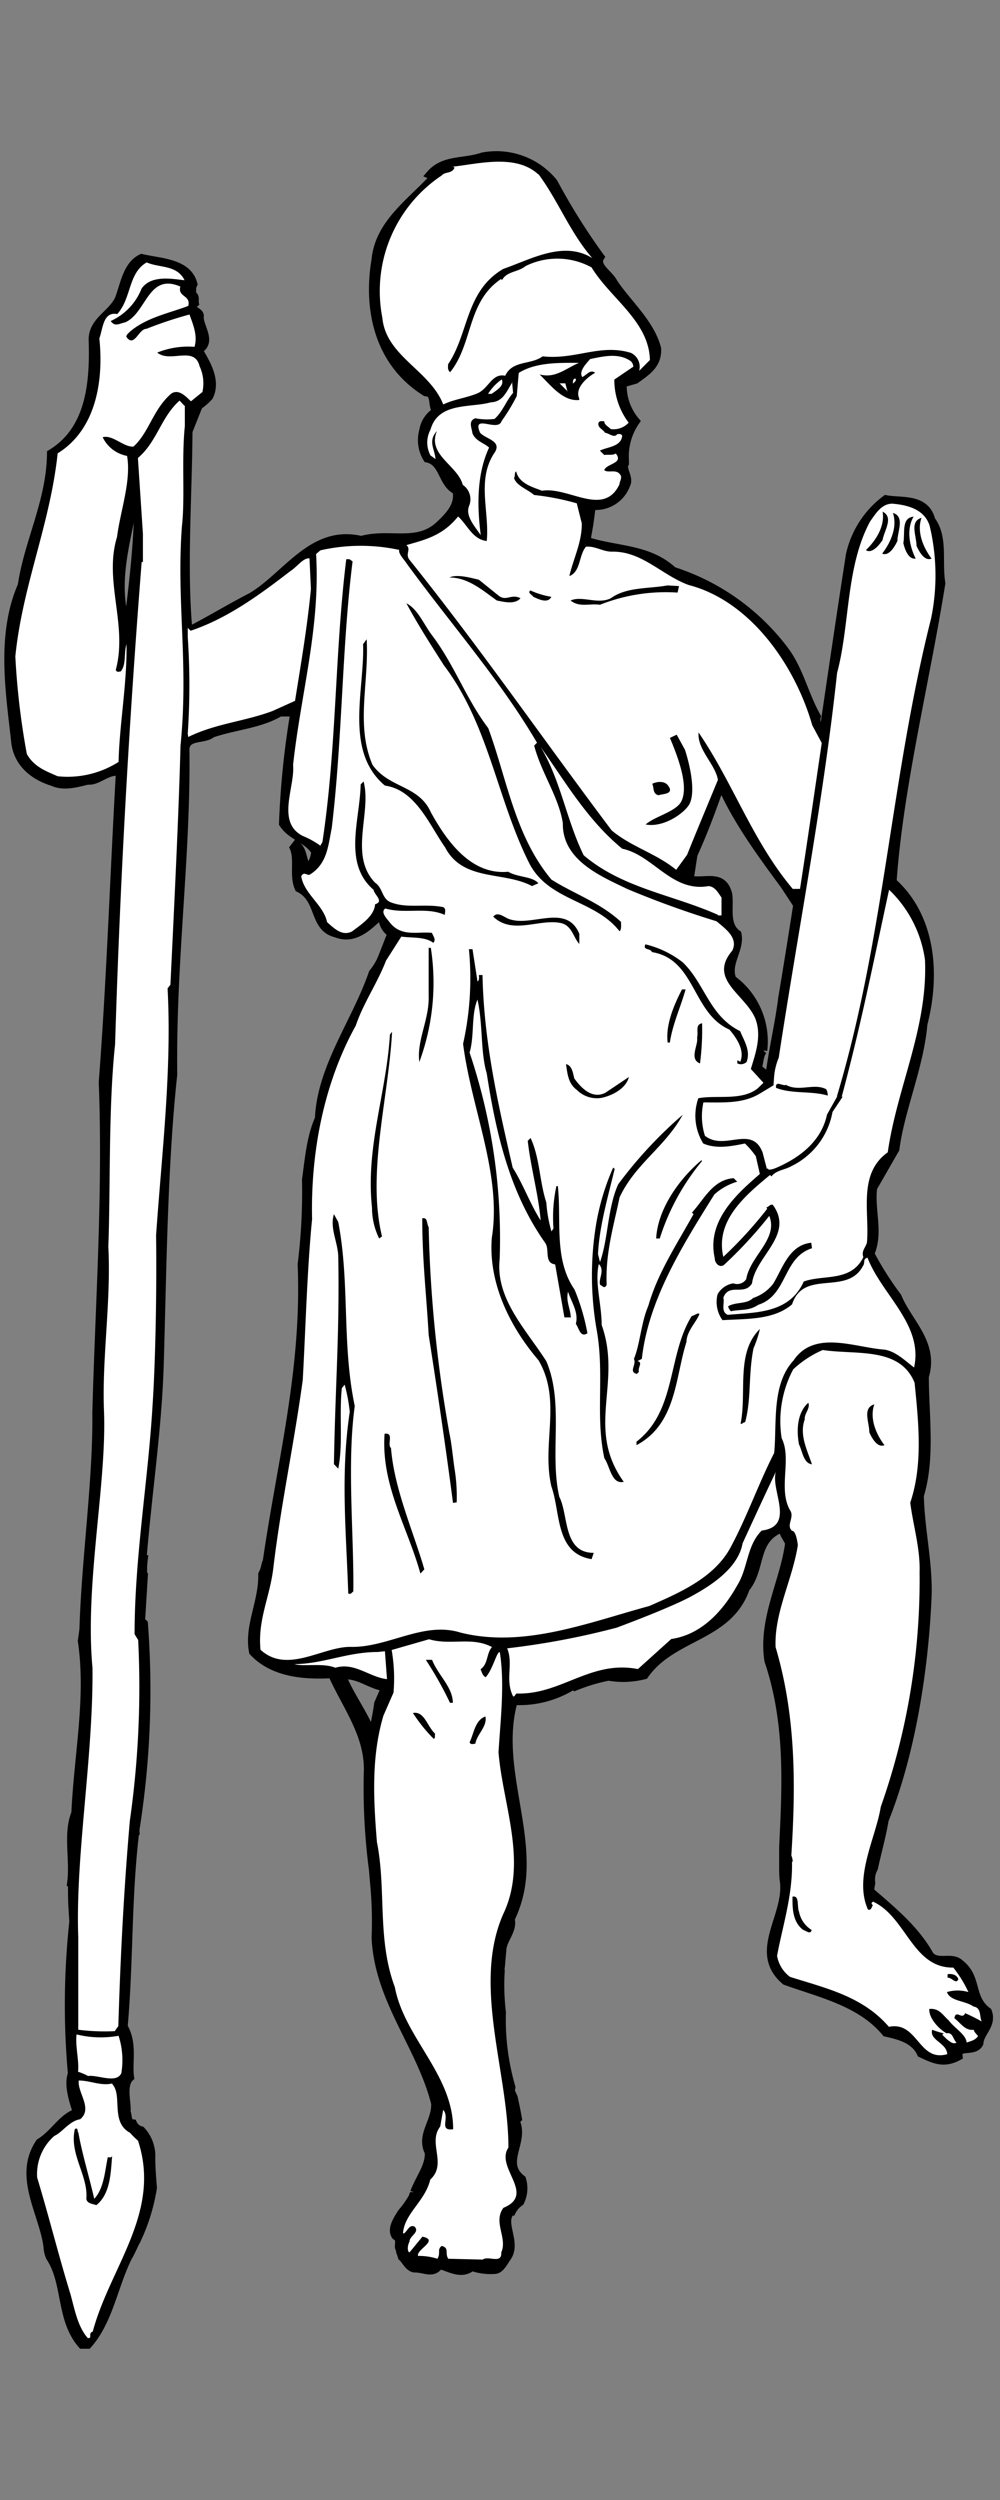 <svg xmlns="http://www.w3.org/2000/svg" width="120" height="300"><rect width="100%" height="100%" fill="#808080" stroke="none"/><path d="M118.52 241.39c-2.23-1.64-1.12-4.06-3.35-5.77-1-.94-2.68.17-3.62-1-1.73-3.11-4.48-5.34-7.15-7.66 0-.35.08-.7.13-1v0a2.91 2.91 0 01.33-1.81c.4-1.88.93-3.68 1.28-5.75 3.27-8.19 4.82-18.42 5.16-27.05.09-4-.85-7.83-.94-11.88 1.38-4.48.6-9.64.6-14.29 1.21-4-2-6.46-3.27-9.57a37.91 37.91 0 01-3.27-5.16c1.12-2.59 0-5.16.34-7.92l2.67-4.65c.61-4.74 2.93-9.91 3.36-15 1.55-6 1-12.84-3.7-17.05.77-11.28 4-24.19 5.85-35.84-.43-2.66.35-5.5-1.2-7.56-.69-2.76-3.62-2.15-5.43-2.51a11.37 11.37 0 00-4.3 6.65c-1.09 7-2.1 13.89-3.12 20.82l-.8-.42A1.35 1.35 0 0198 86c-1.47-2.59-2.07-5.6-3.88-8a27.09 27.09 0 00-13.35-9.48c-3-2.77-6.72-2.41-10.42-3.61l.35-2 .3-2.24a3.88 3.88 0 004.14-2.54c.43-.78-.6-1.9-.17-2.52v-.41a7.4 7.4 0 011.3-4.65A6.59 6.59 0 0174.71 46l1.55-.45c1.36-1 2.66-1.79 2.58-3.7-.78-3.1-3.71-5.58-5.26-8-.52-1-2.24-1.9-1.55-3a76.5 76.5 0 01-5.6-8.94 8.82 8.82 0 00-8.52-3.11c-2.33.78-4.66.25-6.29 2.16.17.07.43-.1.6.16-3 3.28-6.71 5.68-7.14 10.07-1 5.94.34 12.32 6 15.86 1.29.08.68 1.55 1.29 2.32a3.23 3.23 0 00-1.56 2.31 4.15 4.15 0 00.46 3.32c2 .43 1.73 3 3.53 3.88.36 1.8-.94 3.09-2.14 4.21-2.67 2.42-5.95.78-9.31 1.73-5.85-1.39-8.86 4.21-13.17 6.8-2.67 1.37-4.9 2.76-7.58 4.13-.7-7.39-.05-16.22 0-24l1.22-3.07a7.53 7.53 0 001.26-1.1c.95-1.9-.34-4-1.29-5.6 1.81-.95 0-2.85.17-4.06 0-.67-1.62-.75-.6-1.54-.07-.34.17-.85-.35-1 .09-.6-.08-.77.18-1.29-.68-2.57-3.87-2.57-6.2-3.11-1.8.88-2.06 3.29-2.75 5-.94 1.83-3.19 2.6-3.1 4.92.17 5.34-.43 10.76-5 13.53C6.07 60.19 3.4 65 2.63 70.26 0 76.28 1.24 83.35 1.84 89c.27 2.59 2.25 4.14 4.48 4.82 1.3.61 2.85.17 4.22-.17 1.21.17 2.41-1.37 3.87-1-.68 11.79-1.11 24.9-2.06 37.21.52 13.42-.43 26.78-.77 39.69.09 8.1-1.29 17.4-1.55 26l-.19 1.36c1 6.81-.43 13.36-.78 20.67-1 2.43-.15 5.58-.49 8.26a.8.8 0 01.09.36c0 .87 0 1.75.05 2.62h0l.11 1.78a92.78 92.78 0 00-.17 18.26c-.51 1.28.17 3.36.61 4.65-1.81.59-2.76 2.57-4.48 3.6-2.75 4.06.43 8.46.94 12.5a3.57 3.57 0 00.28 1.23c2.07 3.1 1.18 7.46 3.84 10.51h.7c2.58-2.91 3.1-7.14 4.9-10.67.07 0 .88-1.8 1.15-2.31a22.86 22.86 0 001.74-5.83c-.1-1.34-.22-2.67-.19-4a4.53 4.53 0 00-1.2-2.88 1.5 1.5 0 01-1-.84h0c-.78-.1-.52-.86-.78-1.39.17-.86-.6-3.18.43-4.14-.26-1.88.43-4-.77-6.09.69-7.77.43-15.26 1.37-23.26h.06a2.58 2.58 0 010-.48h0a106.62 106.62 0 001-24.63l-.34-.34.32-5.23a.78.78 0 01-.08-.35c0-.56 0-1.12.07-1.68a.39.39 0 01-.15 0c.7-8.52 1.81-15.49 2.07-23.24.34-11 .43-24 1.63-35.05-.17-13.7 1.64-26.37 1.46-39.11.18-1.64 2.25-1 3.19-1.81 2.74-.94 5.82-1.12 8.17-2.55h-.27c.33-.14.65-.3 1-.45a6.49 6.49 0 01-.7.46h1.73a102.72 102.72 0 00-1.37 13.35c1 1.55 2.93 1.82 3.87 3.36a3.56 3.56 0 01-.86 2.06c-.77-.69-.51-2.23-1.46-2.84l-.26.34c.6 1.37-.08 3.35.6 4.82 2.68 1.3 1.64 4.75 4.48 5.43 2.16.86 3.79-.78 5.17-2.06l.43.52A2.31 2.31 0 0047 112v0l-1.13 2.88a7.14 7.14 0 01-1.12 1.88c-2 5.84-6.2 11.28-6.46 17.47-1 2.24-1.2 4.84-1.55 7.33a70.62 70.62 0 01-.52 10.16c.52 13-2.57 24-4.3 36.43l-.11-.07a3.73 3.73 0 01-.32.84c.07 3.32-1.7 6.19-1.11 9.29 2.41 2.59 6.2 2.86 9.47 2.67 1.72 3.88 4.56 7.41 4.3 12a75.59 75.59 0 00.62 11.46l.14 1.65a47.1 47.1 0 01.18 6.53c.34 7.49 5.42 13 7.15 19.89.09 2.23-1.81 3.79-.78 5.85.16 1.59-1.13 3.17-1.74 4.82a.76.76 0 01-.11.34h0v.09h0a11.36 11.36 0 01-1.39 2c-.58.91-1.28 2-.74 2.78.86.52.09 1.28.6 1.72h-.12a7.22 7.22 0 01.29.82c.46.4.85 1.37 1.56 1.37 1.2 0 2.15.76 2.93-.43 1.2.34 2.66 1.29 3.87.24a6.93 6.93 0 002.82.36c.62-.08 1-.9 1.44-1.53h0c1.21-1.75-.88-4.14.42-5.46h.11a3 3 0 011-1.15 3.63 3.63 0 00.22-2.72c-2.59-2 .43-4.48-.77-7l.28-.28c-.14-.84-.32-1.67-.5-2.51-.12-.27-.24-.54-.39-.82a1.63 1.63 0 00.11-.42 29.16 29.16 0 01-1.14-9 27.42 27.42 0 01-.14-5 .69.69 0 010-.36c.08-.69.11-1.38.19-2.07 0-1.26 1.36-2.41 1-3.77a14.07 14.07 0 001.37-5c.6-6.88-3-14.11-1-21.18a12.14 12.14 0 007.22-1.89l.17.17a21.69 21.69 0 014-1.2 10.2 10.2 0 004.31-.17c3.35-4.82 10.08-4.48 12.14-10.42 2-2.42.86-6 4.48-7.24 0 .68.51 1.2.77 1.81h0c-.6 4.65-3.27 9.13-2.49 14.12 2.55 7.56 2.11 15.11 1.77 22.37v2.23c0 .72 0 1.3.09 1.93.52 4.15-3.88 8.45.16 11.89 4 1.47 9 2.5 12.06 6.2 1.55.35 3.45.79 4.22 2.5 1.64.78 2.76 1.28 4.48.35-.17-1.47 1.89-.35 2.5-1.56.07-1.31 1.62-2.19 1.01-3.8zM15.32 75.49c-1.91-5.33-.14-10.28.72-15.38l.54 1.73c-.14 4.57-.67 8.8-1.26 13.65zM45.4 204.43a30.25 30.25 0 01-.76 3.79c-.87-2.42-2.67-4.74-3.62-7.14 1.89-.36 3.44 1.2 5.25 1.37h0zm48.5-84.75c-.37 3.06-1.19 6.43-1.57 9.61h0l-1.42-1.11c.23-.7.2-1.62.66-2.13a9.2 9.2 0 00-3.7-8.52c-.78-1.9 1-3.62.61-5.43-1.55-1.12-.87-3.27-1.12-4.82-.67-2.57-2.9-1.25-4.62-1.73l.46-3c1.25-2.75 2.3-5.58 3.3-8.48 1.86 4.29 4.8 8.3 7.63 12.13l1.56 2.38c-.58 3.71-1.17 7.42-1.79 11.1z" stroke="#000" stroke-miterlimit="10"/><path d="M47.22 203.14A20.11 20.11 0 0047 198l4.49-1.29c2.58.77 5.14-.35 7.55.94-.69.76-.43 2-1.38 2.67.17.27.17.69.61.95.86-.88 1.37-3.2 1.71-3 .6 3.87.08 8.08-.16 12 .51 6.28 3.52 13.17.59 19.37-3.78 8.51.6 19 .6 28.07-1.63 2.41 3.36 5.59-.6 7.23-1.28 1.73.52 3.62-.26 5.35.09 1.45-1.54.35-2.23.86l-4.13-.1c-.44-.69.17-1.28-.78-1.54-.6.44-.09.85-.52 1.54a7.36 7.36 0 00-2.32-.34c-.26-.76 2.59-1.89.52-2.31l-1.55 1.89c-.27-.09-.27-.78 0-1.3 0-.69 1.28-1.12.6-1.8-.6-.27-.78.42-1.21.78v.03h-.17c.17-2.4 2.67-3.86 3.27-6.45 2.07-1.89-.34-4.39 1.2-6.37l.35-2c.86.94-.6 2.57 1.2 2.33 0-6.56-5.85-10.95-7-17.06-2.15-5.77-1-11.63-2.15-17.41-.42-5.16-.68-10.24.78-15.16l1.2-2.74M69.81 62.75c.06 2.24-1 4.27-1.49 6.38 1.38-.52 1.12-2.5 2-3.53 1.12-.09 2 .6 3.1.6 3.62-.08 6 2.83 9.22 4 7.47 1.94 12.8 9.73 14.83 16.83l1.14 2.13c-.86 5.83-1.7 11.65-2.61 17.51h-.87C90.28 100.9 88 94 83.83 87.9c-.18 2.06 2 3.78 2.32 5.68-1.2 2.93-2.5 6-3.7 9l-1.31 1.8c-2.44-2-5.33-2.72-7.74-4.73-8.18-10.88-15.67-21.75-24.28-32.5-.52-.69.25-1.21-.35-1.74 2.42-.68 4.39-1.19 6.2-3.43 1.12 1 1.73 2.75 3.44 2.94.35-3.55-1.28-7.43 1-10.69.78-1.37-1.2-1.56-1.81-2.32-1-2.33 2.16 0 2.59-1.38a22.84 22.84 0 001.82-3l.24-2.78c2.06-1.29 4.82-1.21 7.23-1.21-1.64.7-2.85 1.9-4.73 1.39 1.25 1.2 2.78 3.28 4.76 3.07v-.18c-.59-1.28 1-2.57 1.91-3.09-.61-.44-1 .26-1.55.52-.43-.69.42-1.55.94-2.16 1.64-.34 3.44-.78 4.91.27A1 1 0 0176 44l-2.28 1.55a8.5 8.5 0 001.72 5.17 2.46 2.46 0 01-2.15.77c-.34-.34-.78-.52-.78-.94-.25 0-.52-.09-.68.17-.18.59.51.77.77 1.21.51.07 1.12.68 1.46.17.17 0 .44-.1.6.17-.08 1.37-1.89 1.37-2.67 1.81l.52.52c.44-.08 1 .07 1.38-.18 1 1.2-1.12 1.2-1.38 2 .52.42 1.55-.26 2 .69.09.42-.17.68-.17 1-1.89 4-6.11.26-9.3.78-1.12-.44-2.75-.86-3.1-2.32-.26.16-.08.59-.26.77.26.94 1.64 1.38 2.41 2.06a29.92 29.92 0 015.12 1l.59 2.34" fill="#fff"/><path d="M61.5 45.84c-.71 1.11-1.12 2.39-2.61 2.44-2.41.69-6.29-.07-7.23 3.28a3.26 3.26 0 000 3.09l.6.44c-.08-1.2-.95-2.15.17-3.36-1.2 2.85 2.5 4.12 3.1 6.45a2.09 2.09 0 01.77 2.51c-.51 1.2.69 2.49 1.39 3.53-.43-3.36-.52-7.25 1-10.51-.52-.52-1.64-.77-2-1.73-.09-.69-.52-1.45.34-1.79a7.15 7.15 0 002.32.08c1-.91 1.4-2.2 2.22-3.12l-.12-1.31M22.11 48.67l-.56-.6c-2.25 2-2.68 4.91-5 6.89l.6 9.08v3.4H17c-1.55 19.72-2.59 38.4-3.19 57.87-.81 7.69-.54 16.81-.81 24.29.34 6.63-.78 13.36-.52 19.74.34 8.77-2.32 20.74-1.38 30.82.09 10.85-2.06 22.48-1.71 32.29v11.12a25.41 25.41 0 004.38.17l.43-.61c.26-8.7.69-16.7 1.38-24.63a113.72 113.72 0 001-21.7l-.43-.7c0-9.2 1.63-18.5 2.15-27.37.35-5.17.52-13.7.43-20.5.69-9.91 1.9-19.74 1.38-29.63l.34-.43c.43-9 1-20.4 1.21-28.68 1-10-.51-17.22.17-26.35.39-3.41-.06-8 .35-12V48.7M101 131.63c2.31-8.59 3.76-15.94 5.69-24.86a14.37 14.37 0 014.31 8.43c.34 8.18-3.35 15.25-4.47 23.08-3.62 2.58-2.16 7.23-2.5 10.85-.18.6-.69 1-.43 1.73-1.47 3-4.74 2.06-7.15 2.92-1.73 3.89-5.86 3.7-9.13 4-.86-.41-.34-1.37-.52-2.06.69-1.81 2.5-.17 3.44-1.71.43-3.27 5-5.77 2.59-9.3-.26-.43-.6.17-.86.17l.09.18a50 50 0 01-5.26 5.76c-1-4.32 2.59-7.33 5.6-9.82l.17.17c.6-.76 1.55-.76 2.33-1.2a9 9 0 005-6.53l1.23-1.85" fill="#fff"/><path d="M100.46 131.45c5.68-19 6.42-38 11.27-57.23a25.6 25.6 0 00-.17-11.11c-.61-2-2.67-2.52-4.48-2.67-1.3 0-2 1.2-2.67 2.14C101.48 68 102 75 100.45 80.75c-1.64 15.33-4.66 30.83-7 46.17a7.44 7.44 0 00-.56 2.32l-.07 1-1.66 1c-2 1.21-4.32 1.05-6.75 1.05a7.76 7.76 0 00.18 4c2.35 1.88 5.61-1.37 6.92 2l.52 2 .13-.13s-.17.44.94 0c2.94-1.26 5.47-3.25 6.14-6.41l1.2-2.13" fill="#fff"/><path d="M91.61 129.93l-1.51-1.65c.56-1.87 1.35-4 .52-6.1-1.28-2.92-5.67-4.65-2.75-8.1.77-1.54-.86-2.66-1.89-3.53a112.92 112.92 0 01-10.68-3.86c-3.19-1.54-7.84-3.45-7.76-7.92-.51-3.19-2.58-6-3.44-9.3l.34-.34C60 81.55 54.11 74.91 48.77 67.58c-.26-.42-1-1.15-.86-1.59a21.88 21.88 0 00-9.46.05l-.52.44c.52 8.85-1.82 16.7-2.76 25.31.26 2.74-2.24 7.22 1.55 8.69a10.23 10.23 0 011.72 1l.25-.43c1.72-11.37 1.47-22.57 2.85-33.85 0-.17.25-.08.43-.08l.34.25c-1.29 10.25-1.2 21.11-2.5 32-.43 2.07-.52 4.3-2.66 5.6-.35.09-.69-.43-1 .19.35 2.13 2.67 3.42 3.1 5.5.87.77 1.82 1.72 3 1.11 1-.77 2.67-1.81 2.76-3.26 1.12-.34-.09-1.12-.18-1.73-3.7-3.19-1.64-8.35-1.55-12.65l.35-.35c1 3.7-1.8 8.86 1.38 12.14 1 .68.77 2 2 2.4 1.89.7 4.05.1 6.2.54.35.24.17.59.17.93-2.23-1-4.73-.08-7.15-.77-.6.43.17 1.2.52 1.64 1.38 1.8 3.27 1.11 5.08 1.28.17.44.52.78.17 1.2-1-.76-2.51-.56-3.84-.75l-1.84 2.89c-1 2.63-2.74 5.13-3.62 7.78-3.88 7-5.43 15.32-5.25 23.25-.61 6.2-.78 13.25-1.12 19.29-1 7.4-2.68 15.32-3.53 22.56-.42 3.53-1.89 6.19-1.54 9.81 3.27 3 7.57-.5 11-.34 4.47 0 8.6-3.09 13-1.72 7.58 1.9 15.34-1.2 22.66-3.19 3.52-1.55 7.75-3.34 9.73-7s3.36-7.67 5.25-11.36c.35-3.53-.35-8.2 2.33-11.11 2.49-3.7 7.32-1.56 10.85-1.3 1.38.17 2.58 1.38 3.61 2.15 1.13-5.16-3.87-8.7-5.59-13.18-.6.17-.26.61-.52.95-1.9 3.7-7.14.35-8.53 4.65-2.22 1.9-5.42 1.72-8.35 1.9a3.73 3.73 0 01-.59-3.11A2.65 2.65 0 0188 154a1.29 1.29 0 001.55-.51c.44-2.74 3.88-4.82 2.76-7.58a51.64 51.64 0 01-5.42 5.87c-.52.41-1.12-.18-1.12-.79-1-4.46 2.61-7.69 5.41-10.11l-.48-2.13a10.24 10.24 0 00-1.31-1.53c-1.64.34-3.45.68-5 0a6.34 6.34 0 01-.59-5.43c2.14-.42 5.24.35 7.14-1.2l.63-.61" fill="#fff"/><path d="M32.68 85.74l.56-.23"/><path d="M35.41 84.07c.69-4.35 1.45-8.71 1.9-13.39L37.14 67c-.77-.07-1.46 1-2.32 1.55-3.79 2.93-7.63 5.7-11.95 7.14l-.34-.34v1.09a86.35 86.35 0 010 11.6l.06.4c3.28-1.62 6.75-1.86 10.09-3.11l2.73-1.23M64.62 20.9c2.41 3.27 3.78 7 6.46 10.08-3.45-2.16-7.41.16-10.69 1.29-4.56 2.67-4.12 7.75-6.62 11.44 0 .35-.09.69.25.95 2.76-3.44 2-8.43 6.12-11.19l.09.16c.6-1.11 1.89-.93 2.84-1.7a8.56 8.56 0 017.92.16c2.24 3.7 6.89 6.46 7 11.11l-1.29 1.3a1.85 1.85 0 00-1-2.16c-3.7-1.12-6.63.86-10.59.42-1.38 1.05-3.62.44-4.48 2.33-1.64-.35-2 1.63-3.44 2.15-1.3.53-2.77.69-4 1.3-1.62-4.14-6.88-5.78-7.31-10.42A16.68 16.68 0 0153 21.06c.43-.51 1.21-.16 1.55-.95l-.19-.11c3.11-.35 7.59-1.55 10.26.95M22.15 33.63c-1.46-.16-4-.67-5.16 1a7.13 7.13 0 01-3.7 3.89c.51.78 1.12.25 1.72.17 2.58-1.12 2.75-6 6.63-4.3-.34 1.29 1.29 1 .95 2.32-2.24.86-5 1.38-7 3.09-.17.19-.43.36-.43.61.95 1.39 1.46-.95 2.41-.95a48.14 48.14 0 015.17-1.72c.43 1.22 1 2.52.6 3.88a9.93 9.93 0 00-4.47.69c1.55 1.29 4.47-.87 5.08 1.64a4.83 4.83 0 01.34 3.09l-1.38 1.12c-.69-.68-1.46-1.47-2.33-.95-2.23 1.9-2.66 4.65-4.56 6.38-1.2.09-2.5-1.46-3.7-1.12a4.08 4.08 0 002.93 2.24c.51 3-.78 6.46-1.21 9.74-1.61 5.27 1.31 10.55-.15 15.95.17.35.43.17.6.17.69-.85.35-2.15.69-3.27.09 4.57-.86 9.73-.95 14.13a11.38 11.38 0 01-7.31 1.72c-1.38-.61-2.84-1.12-3.7-2.67a90 90 0 01-1.38-11.71C2.7 70.24 6 63 6.92 54.4c4.74-2.93 5.51-9 5-13.79.43-1.12.43-3.26 2.15-2.92 1.72-1.9 1.29-4.91 3.53-6.2 1.54.68 3.61.26 4.55 2.14" fill="#fff"/><path d="M69.09 45.45c.09.24-.17.42-.34.59 0-.25 0-.69.34-.59M59 47.26h-.43a6 6 0 011.64-1.73c.34.77-.61 1.29-1.21 1.73M68.15 47l-1-1h.69l.26 1M74.69 101.85c3.71.78 5.94 5.26 10.34 4.48.78.08 1.12.77 1.55 1.37v2.15h-.43v-.07c-5.43-2.42-11.46-3.19-16.11-7.15-2.07-4.22-2.75-9-5.17-13 2.85 4 5.6 8.79 9.82 12.23M109.74 165.84c.52 5.09 1 10-.51 14.48.35 2.75 1.21 5.5 1.12 8.36a81.82 81.82 0 01-4.66 28.15c-.59 3.7-3.26 8.45-1.54 12.31.43.17.43-.34.6-.51a.45.45 0 01-.17-.25l.17-.19c4 1.82 4.74 8 9.65 7.92a14.84 14.84 0 011.81 2.94 4.51 4.51 0 00-2.58 0c.42 1.12 2.14 1 3.18 1.73 1 .16.69 1.2 1 1.8a21.08 21.08 0 00-2-1c-.34.87-1.11-.51-1.28.61.69.51 1.28 1.54 2.32 1.38.07.34.35.51.51.77-.34.52-.94.6-1.37.77h.01c-.09-1-1.47-1.72-2.16-2.67-.77-.69-1.12-1.46-2.32-1.37-.09 1 1 2.32 2.07 2.93.77-.17.77.76 1.2 1.11-.43.26-.86-.17-1.2-.43l-.52-.51.17-.17a10.43 10.43 0 01-1.38-.43c-.34 1.29 1.73 1.54 1.81 2.93-3.45 1-3.53-4-7-3.28-3.18-3.7-7.66-4.65-11.88-6a4 4 0 01-1.54-2.52c.6-3.34 1.88-7.22 1.79-11.26.18 0 0-.6-.08-.79.52-8.18.6-16.61-1.89-25-.17-4.14 2-8 2.67-12.22 0 0-.17-1.73-.69-1.73-.77-.68.35-1.63-.25-2.48-1.46-2.59.25-6.13-1-8.63a13.25 13.25 0 011.38-8.26 12.31 12.31 0 013.55-2.33c4 .61 9.21-.42 11 3.88" fill="#fff"/><path d="M91.4 183.67c-1.81 1.81-1.63 4.48-2.92 6.55-1.73 3.11-4.31 5.94-7.93 6.46l-4 3.61c-5.68-1.11-9.21 3.11-14.55 2.93-.17.09-.26.44-.43.34-1-2 .07-3.87-.71-5.76A93.46 93.46 0 0074 195.32s6.25-2.31 8.84-3.7 5.75-3.49 6.27-6.42c0 0 2.6-5.69 4-8.6-.69 2.23 2.42 6.55-1.72 7.07M46.44 201.5c-2.15-.25-3.87-2.06-6.2-1.37-1.46-.61-3.87-.1-4.91-.44 3.36 0 6.34-1.45 10-1.45l.86-.09M14.23 244.3a9.51 9.51 0 01.33 4.48c-.6 1.3-2.82.17-4 .34a6 6 0 00-1.2-.51c.17-1.2-.35-3.09-.17-4.48a12 12 0 005 .17M13.46 250.08c1.29 1.37-.26 4.56 2.15 5.86a9.56 9.56 0 00.95.94c2.84 8.61-3.36 15.16-5.43 22.91-.6.17 0 .86-.6.78-1.2-1.38-1.55-3.36-2.07-5.26-1.38-4.47-2.58-9.31-4-14a6.08 6.08 0 012.06-5c.95-.42 1.81-1.8 3.1-2 1.55-1.28-.34-3.18-.17-4.65 1.38 0 2.67.69 4.05.35" fill="#fff"/><path d="M62.46 71.79c-1.12-.59-1.72.44-2.66-.34l-2.33-1.88c-1.12-.27-2.67-.69-3.53-.27 2.24 0 4 1.56 5.68 2.76.86.17 2.16.51 2.84-.27zM72 72.57a21.41 21.41 0 019.31-1.46l.17-.78-1.38-.08c-2.32.42-4.91.17-6.8 1.54-1.55.78-3.45-.34-4.83.27 1.05.85 2.18.34 3.53.51zM64 71.62c.61.27 1.73.86 2.16 0a10.16 10.16 0 01-2.5-.76c-.42.25.19.5.34.76zM80.39 88.55c1.18 2.79 2.2 5.85 1.39 7.57-.6 1.29-3.24 1.84-4.3 2.82 2.06.38 4.4-1.19 5.15-2.28s.5-3.73-.43-6.68l-1-1.82z"/><path d="M80.26 94.4c-.43-.78-1.47-.61-2-.34.26.44 0 1.2.78 1.37.36-.17 1.82-.09 1.22-1.03zM94.33 130.19c-.43.18-1.29-.6-1.21.35 1.9.76 4.23.34 6.21.93a1.63 1.63 0 00-.18-.76c-1.46-.78-3.27.35-4.82-.52zM97.35 149.13c-2.68.27-3.45 3.11-4.57 4.92a5 5 0 01-2.41 1.71c-.78.78-2.07.44-3 1a1.28 1.28 0 00.34.59c1.12-.25 2.15 0 3.27-.77 3.54-1.12 2.93-5.68 6.46-6.79zM96.57 170.33c-.08-.7.69-1.29.43-2-1.29 1.12-1.46 3.18-1.12 5 .43.85.52 2.24 1.55 2.39-.51-1.61-1.55-3.5-.86-5.39zM104.93 168.51zM104.92 168.52c-1.46.43-.6 2.16-.6 3.36.34.78 1 1.88 1.81 1.54-1.03-1.36-1.8-3.26-1.21-4.9zM47.05 123.81l-.26.35c-.43 7.06-2.93 13.45-2.15 20.76a8.34 8.34 0 00.86 3.7l.34-.25c-1.84-7.58.78-16.55 1.21-24.56zM63.5 103.57c2.33 4.57 7.92 4.4 10.85 8.19.25-.26.17-.78.17-1.13-2.5-2.32-5.6-3.35-8.35-5.08-4.39-5.24-5.35-12.14-7.58-18.17-2.67-3.53-4.05-7.57-6.72-11.11-1-1.3-1.72-3.18-3.1-3.87 1.29 2.42 3 5.09 4.48 7.41 5.43 7.19 6.37 16.02 10.25 23.76zM46.19 94.27c3.7.52 5.34 4.74 7.22 7.41 2.15 4.14 7.06 2.84 10.43 4.65l.77-.34c-.77-.86-2.5-.69-3.62-1.38-4.48.43-7.4-3.71-9.29-7.14-1.46-3.27-5-2.86-7-5.69C42.66 87 44.29 82 44 76.71l-.43.59c.2 5.45-2.3 12.84 2.62 16.97zM59.19 110c2.33 2.24 5.6.18 8.18.78 1.3.34 1.47 1.81 2.15 2.49v-1.2c-1.46-3.61-5.51-.95-8.18-1.71-.77-.15-1.55-1.1-2.15-.36zM81.93 115.48a11.76 11.76 0 00-4.48-2.16c-.35.76.6.42.78.93 5.25.86 4.81 7.32 9.3 9.3.86 1 1.89 2.52 1.29 3.89a.43.43 0 00-.34-.18v.35a1 1 0 001.11-.17c.52-1.39-.34-2.6-.77-3.7-3.71-1.83-4.22-5.69-6.89-8.26zM51.44 119.51c.09 2.84-1.46 5.33-1.12 7.93a27.43 27.43 0 001.38-13.7h-.26zM67.12 179.63c-1.21-5.25.6-11.2-1.56-16.28-2.41-3.78-6.11-7.49-5.6-12.24a70 70 0 00-3.61-24.8c.6-2 .17-4.55.95-6.36.68 3.1.34 6.28 1.11 8.86 1.12 7.24 2.76 14.31 7 20.32.6.78-.17 2.42 1.21 2.6l1.11 6.36h.77c-.08-1.2-.6-1.89-.34-3.09.43 1.29 1.3 2.49.94 3.87.36.44.52 1.71 1.39 1.12a25.29 25.29 0 00-1.55-5.25c-2.5-3.63-1.55-8.2-2-12.41h-.17a17.55 17.55 0 00-.35 5.09l-.25.35a16.76 16.76 0 01-.61-3.46c-.85-2.66-.77-5.33-1.89-7.75l-.34.34c.34 3.11 1.29 6.46 1.55 9.56-1.3-2.05-2.07-4.3-3.36-6.35-1.72-7.51-3.45-14.92-3.62-23.11h-.43c0 .24.09.59-.17.78l-.6-3.88h-.43a36.11 36.11 0 01-.7 11.36c1 7.84 4.66 15.68 3.45 23.26-.43 5.24 2 10.5 5.6 14.71 2.84 4.83.34 10 1.55 15.16 1.12 3.11.43 8 4.82 8.71l.26-.76c-3.71.02-3.01-4.56-4.13-6.71z"/><path d="M80.12 125.11h.26c.34-2.25 1.29-4.23 1.89-6.38h-.43c-1.03 1.98-1.98 4.32-1.72 6.38zM84.25 122.79c-.85.17-.42 1-.6 1.71.18.88-1 2.59.35 3.11a31.1 31.1 0 00.25-4.82zM72.2 131.74c1.28-.27 2.92-1.12 3.27-2.5l-2.84 1.9c-1.55.77-2.84-.52-3.71-1.72-.17-.61-.25-1.57-1-1.72.18 1.2.27 2.33 1.3 3.09a3.39 3.39 0 002.98.95zM72.2 159c0-2.5-.86-5.16-.34-7.31.77.77-.09 1.8.16 2.49.35.17.52.52.78 0-.17-3.79.86-7.14 1.55-10.5 1.9-4.05 5.43-6 7.58-9.91a51.59 51.59 0 00-7.75 8.35c-1.29 2.88-1.18 6.5-2.18 9.33l-.24-.95c.16-3.42 1.27-7.14 2-10.23l-.18-.16a28.9 28.9 0 00-2 6.53 37.84 37.84 0 000 12.83c1 5.42-.17 10.33.94 15.51.69 1 .86 3.18 2.33 2.84-4.63-6.45-.16-11.82-2.65-18.82z"/><path d="M78.74 148.62h.43a27.52 27.52 0 015.08-9.3l-.08-.09c-2.67 2.24-5.25 5.87-5.43 9.39zM88.48 141.82l-.44-.44c-2.5.19-3.53 2.51-5 4.13l.18.19c-2 3.61-4.3 7.06-5.42 11-.87 2-1 4.65-1.73 6.37.35.69-.68 1.55.35 1.8l.25-.25c-.17-.52.52-1.13-.17-1.29l.52-.26c.78-7.06 4.82-13.52 8.7-19.73a7 7 0 012.76-1.54zM40.59 146.64l-.52-.94c-.51 1.64.43 3.26.52 5 .17 9.29-.35 15.33-.52 25l.52.54c.6-3 .09-6.38.43-9.66l.34-.42a20.4 20.4 0 01.61 3.26c-1.12 7.5-.43 14.3-.18 21.79.26.17.43-.09.61-.25.08-6.82-.78-15.33.17-22.23C41 161.19 42 154 40.59 146.64zM53.94 172.05a158.51 158.51 0 01-2.5-24.8c-.25-.35-.09-1.22-.77-1.05 0 5.17.52 9.39.77 14 1 6.38 2.07 13.62 2.92 20.15l.44-.07a20.44 20.44 0 00-.26-4.06c-.18-1.22-.34-2.97-.6-4.17zM83 157.93c-2.92 4.73-1.8 11.36-6.62 15.07v.42c4.82-2.57 4.64-8.17 6-12.4 0-1.29 1.29-2.5 1.55-3.35-.19-.18-.53.17-.93.26zM91.14 159.48v-.01.01zM89.42 170.66c.77-2.92.35-5.58 1-8.86a13.71 13.71 0 00.77-2.32c-2.92 2.84-1.55 7.58-2.32 11.37.2.08.29-.19.55-.19zM50.92 188.32c-1.29-4.48-3.62-9.64-4-14.56-.52-.41.43-1.88-.77-1.71-.44 6.19 2.75 11.18 4.3 16.78zM51.1 199.18a44.15 44.15 0 012.9 5.16h.34c0-1.89-1.8-3.35-2.49-5.16zM49.55 205.56a19.06 19.06 0 002.49 3.1c.26-.09.09-.44.18-.61-.95-.87-1.3-2.76-2.67-2.49zM58.24 205.98h.01-.01zM56.35 209.08c.17.34.43.17.69.17.17-1.12 1.46-2.07 1.21-3.27-1.25.43-1.39 2.07-1.9 3.1zM12.94 258.86c-.35 1.56-.43 3.71-1.63 5-.61-2.67-1.47-5.45-1.9-7.93-.17-.17 0-.7-.43-.43-.69 3 1.63 5.59 1.38 8.36.09.59.77.59 1.2.76 1.73-1.38 1.73-4 1.9-5.95-.08.33-.35.19-.52.19zM95.88 229.4c-.26-.6.09-2-.78-1.8 0 1.12-.08 3 1.3 4 .34.09.86.59 1 0a3.33 3.33 0 01-1.52-2.2zM113.71 236.9v.43c.51-.07 1 .86 1.29.17-.17-.5-.69-.68-1.29-.6zM107.14 61.55zM105.9 61.39zM105.91 64.8c.21-1.17 1.36-2.73 0-3.4.3 1.71-.78 3.45-2 4.61.66.47 1.53-.49 2-1.21zM107.15 61.55c.56 1.65-.24 3.53-1.29 4.88.77.35 1.47-.74 1.83-1.52.02-1.19.91-2.91-.54-3.36zM110.59 62.12zM110.58 62.14c-1.46.43-.6 2.16-.6 3.35.34.78 1 1.89 1.81 1.54-1.03-1.36-1.79-3.26-1.21-4.89zM109.64 62z"/><path d="M109.63 62c-1.51.14-1 2-1.23 3.17.19.84.65 2 1.48 1.86-.75-1.51-1.14-3.52-.25-5.03z"/></svg>